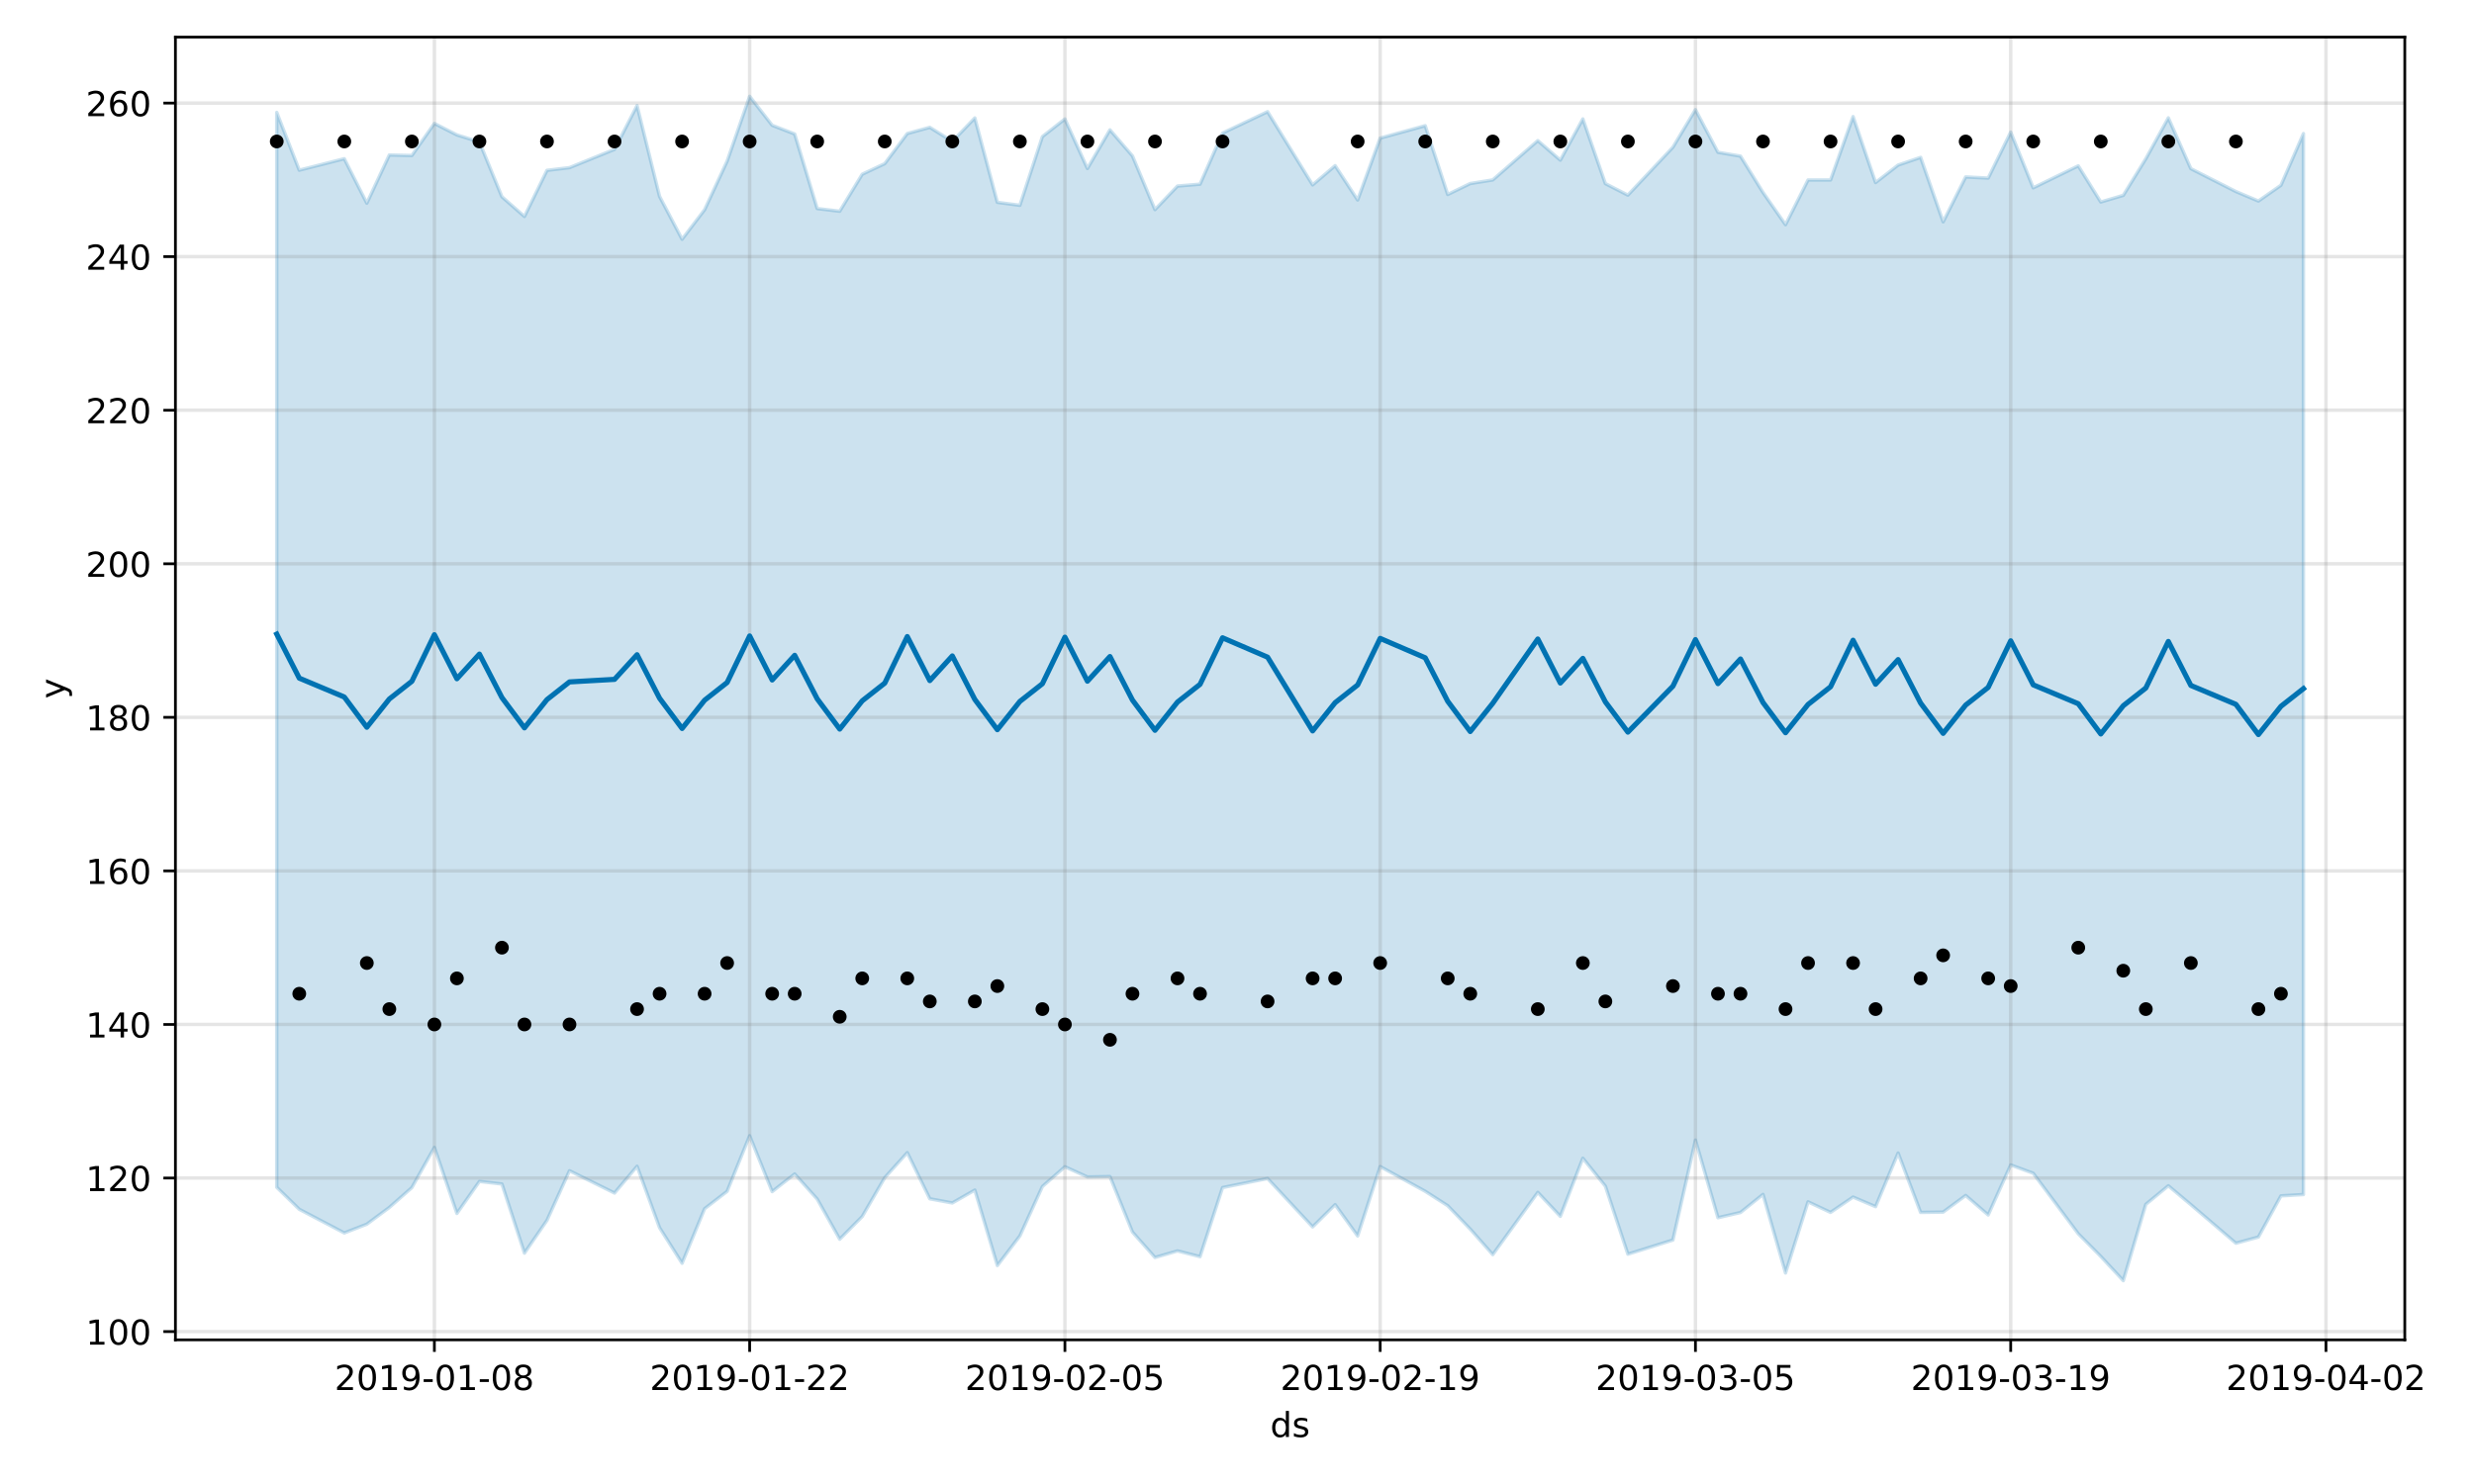 <?xml version="1.0" encoding="utf-8" standalone="no"?>
<!DOCTYPE svg PUBLIC "-//W3C//DTD SVG 1.1//EN"
  "http://www.w3.org/Graphics/SVG/1.1/DTD/svg11.dtd">
<!-- Created with matplotlib (https://matplotlib.org/) -->
<svg height="432pt" version="1.1" viewBox="0 0 720 432" width="720pt" xmlns="http://www.w3.org/2000/svg" xmlns:xlink="http://www.w3.org/1999/xlink">
 <defs>
  <style type="text/css">
*{stroke-linecap:butt;stroke-linejoin:round;}
  </style>
 </defs>
 <g id="figure_1">
  <g id="patch_1">
   <path d="M 0 432 
L 720 432 
L 720 0 
L 0 0 
z
" style="fill:#ffffff;"/>
  </g>
  <g id="axes_1">
   <g id="patch_2">
    <path d="M 51.05 390.04 
L 699.857 390.04 
L 699.857 10.8 
L 51.05 10.8 
z
" style="fill:#ffffff;"/>
   </g>
   <g id="PolyCollection_1">
    <defs>
     <path d="M 80.541 -399.274 
L 80.541 -86.375 
L 87.095 -79.971 
L 100.202 -73.086 
L 106.756 -75.633 
L 113.309 -80.497 
L 119.863 -86.276 
L 126.417 -97.984 
L 132.97 -78.76 
L 139.524 -88.075 
L 146.077 -87.332 
L 152.631 -67.207 
L 159.185 -76.745 
L 165.738 -91.187 
L 178.845 -84.7 
L 185.399 -92.488 
L 191.953 -74.603 
L 198.506 -64.257 
L 205.06 -80.131 
L 211.613 -85.195 
L 218.167 -101.383 
L 224.721 -85.113 
L 231.274 -90.255 
L 237.828 -82.935 
L 244.381 -71.259 
L 250.935 -77.861 
L 257.489 -89.174 
L 264.042 -96.453 
L 270.596 -83.025 
L 277.15 -81.811 
L 283.703 -85.561 
L 290.257 -63.595 
L 296.81 -72.207 
L 303.364 -86.596 
L 309.918 -92.351 
L 316.471 -89.378 
L 323.025 -89.499 
L 329.578 -73.342 
L 336.132 -65.943 
L 342.686 -67.851 
L 349.239 -66.179 
L 355.793 -86.285 
L 368.9 -88.93 
L 382.007 -74.841 
L 388.561 -81.317 
L 395.114 -72.203 
L 401.668 -92.41 
L 414.775 -85.213 
L 421.329 -81.009 
L 427.883 -74.204 
L 434.436 -66.768 
L 447.543 -84.89 
L 454.097 -77.914 
L 460.651 -94.829 
L 467.204 -86.701 
L 473.758 -66.911 
L 486.865 -71.025 
L 493.419 -100.121 
L 499.972 -77.512 
L 506.526 -79.028 
L 513.079 -84.301 
L 519.633 -61.427 
L 526.187 -82.14 
L 532.74 -79.064 
L 539.294 -83.524 
L 545.847 -80.736 
L 552.401 -96.347 
L 558.955 -79.056 
L 565.508 -79.147 
L 572.062 -83.993 
L 578.616 -78.321 
L 585.169 -92.874 
L 591.723 -90.456 
L 604.83 -72.849 
L 611.384 -66.241 
L 617.937 -59.198 
L 624.491 -81.404 
L 631.044 -86.813 
L 637.598 -81.311 
L 650.705 -70.095 
L 657.259 -71.892 
L 663.812 -83.869 
L 670.366 -84.262 
L 670.366 -393.118 
L 670.366 -393.118 
L 663.812 -378.068 
L 657.259 -373.479 
L 650.705 -376.248 
L 637.598 -382.906 
L 631.044 -397.691 
L 624.491 -385.79 
L 617.937 -375.135 
L 611.384 -373.2 
L 604.83 -383.727 
L 591.723 -377.323 
L 585.169 -393.537 
L 578.616 -380.162 
L 572.062 -380.494 
L 565.508 -367.418 
L 558.955 -386.183 
L 552.401 -383.948 
L 545.847 -378.857 
L 539.294 -398.057 
L 532.74 -379.606 
L 526.187 -379.607 
L 519.633 -366.59 
L 513.079 -375.988 
L 506.526 -386.555 
L 499.972 -387.662 
L 493.419 -400.079 
L 486.865 -389.145 
L 473.758 -375.2 
L 467.204 -378.553 
L 460.651 -397.387 
L 454.097 -385.381 
L 447.543 -391.058 
L 434.436 -379.627 
L 427.883 -378.574 
L 421.329 -375.387 
L 414.775 -395.404 
L 401.668 -391.796 
L 395.114 -373.778 
L 388.561 -383.776 
L 382.007 -378.175 
L 368.9 -399.485 
L 355.793 -393.257 
L 349.239 -378.387 
L 342.686 -377.84 
L 336.132 -370.982 
L 329.578 -386.606 
L 323.025 -394.202 
L 316.471 -382.951 
L 309.918 -397.364 
L 303.364 -392.238 
L 296.81 -372.24 
L 290.257 -373.104 
L 283.703 -397.663 
L 277.15 -390.843 
L 270.596 -394.927 
L 264.042 -393.127 
L 257.489 -384.362 
L 250.935 -381.28 
L 244.381 -370.514 
L 237.828 -371.29 
L 231.274 -393 
L 224.721 -395.53 
L 218.167 -403.962 
L 211.613 -385.095 
L 205.06 -370.952 
L 198.506 -362.354 
L 191.953 -374.82 
L 185.399 -401.263 
L 178.845 -388.522 
L 165.738 -383.2 
L 159.185 -382.413 
L 152.631 -368.98 
L 146.077 -374.723 
L 139.524 -390.687 
L 132.97 -392.731 
L 126.417 -396.065 
L 119.863 -386.725 
L 113.309 -386.889 
L 106.756 -372.851 
L 100.202 -385.799 
L 87.095 -382.465 
L 80.541 -399.274 
z
" id="m5b9c9e213e" style="stroke:#0072b2;stroke-opacity:0.2;"/>
    </defs>
    <g clip-path="url(#p9e42162088)">
     <use style="fill:#0072b2;fill-opacity:0.2;stroke:#0072b2;stroke-opacity:0.2;" x="0" xlink:href="#m5b9c9e213e" y="432"/>
    </g>
   </g>
   <g id="matplotlib.axis_1">
    <g id="xtick_1">
     <g id="line2d_1">
      <path clip-path="url(#p9e42162088)" d="M 126.417 390.04 
L 126.417 10.8 
" style="fill:none;stroke:#808080;stroke-linecap:square;stroke-opacity:0.2;"/>
     </g>
     <g id="line2d_2">
      <defs>
       <path d="M 0 0 
L 0 3.5 
" id="m4c9922a28e" style="stroke:#000000;stroke-width:0.8;"/>
      </defs>
      <g>
       <use style="stroke:#000000;stroke-width:0.8;" x="126.417" xlink:href="#m4c9922a28e" y="390.04"/>
      </g>
     </g>
     <g id="text_1">
      <!-- 2019-01-08 -->
      <defs>
       <path d="M 19.188 8.297 
L 53.609 8.297 
L 53.609 0 
L 7.328 0 
L 7.328 8.297 
Q 12.938 14.109 22.625 23.891 
Q 32.328 33.688 34.812 36.531 
Q 39.547 41.844 41.422 45.531 
Q 43.312 49.219 43.312 52.781 
Q 43.312 58.594 39.234 62.25 
Q 35.156 65.922 28.609 65.922 
Q 23.969 65.922 18.812 64.312 
Q 13.672 62.703 7.812 59.422 
L 7.812 69.391 
Q 13.766 71.781 18.938 73 
Q 24.125 74.219 28.422 74.219 
Q 39.75 74.219 46.484 68.547 
Q 53.219 62.891 53.219 53.422 
Q 53.219 48.922 51.531 44.891 
Q 49.859 40.875 45.406 35.406 
Q 44.188 33.984 37.641 27.219 
Q 31.109 20.453 19.188 8.297 
z
" id="DejaVuSans-50"/>
       <path d="M 31.781 66.406 
Q 24.172 66.406 20.328 58.906 
Q 16.5 51.422 16.5 36.375 
Q 16.5 21.391 20.328 13.891 
Q 24.172 6.391 31.781 6.391 
Q 39.453 6.391 43.281 13.891 
Q 47.125 21.391 47.125 36.375 
Q 47.125 51.422 43.281 58.906 
Q 39.453 66.406 31.781 66.406 
z
M 31.781 74.219 
Q 44.047 74.219 50.516 64.516 
Q 56.984 54.828 56.984 36.375 
Q 56.984 17.969 50.516 8.266 
Q 44.047 -1.422 31.781 -1.422 
Q 19.531 -1.422 13.062 8.266 
Q 6.594 17.969 6.594 36.375 
Q 6.594 54.828 13.062 64.516 
Q 19.531 74.219 31.781 74.219 
z
" id="DejaVuSans-48"/>
       <path d="M 12.406 8.297 
L 28.516 8.297 
L 28.516 63.922 
L 10.984 60.406 
L 10.984 69.391 
L 28.422 72.906 
L 38.281 72.906 
L 38.281 8.297 
L 54.391 8.297 
L 54.391 0 
L 12.406 0 
z
" id="DejaVuSans-49"/>
       <path d="M 10.984 1.516 
L 10.984 10.5 
Q 14.703 8.734 18.5 7.812 
Q 22.312 6.891 25.984 6.891 
Q 35.75 6.891 40.891 13.453 
Q 46.047 20.016 46.781 33.406 
Q 43.953 29.203 39.594 26.953 
Q 35.25 24.703 29.984 24.703 
Q 19.047 24.703 12.672 31.312 
Q 6.297 37.938 6.297 49.422 
Q 6.297 60.641 12.938 67.422 
Q 19.578 74.219 30.609 74.219 
Q 43.266 74.219 49.922 64.516 
Q 56.594 54.828 56.594 36.375 
Q 56.594 19.141 48.406 8.859 
Q 40.234 -1.422 26.422 -1.422 
Q 22.703 -1.422 18.891 -0.688 
Q 15.094 0.047 10.984 1.516 
z
M 30.609 32.422 
Q 37.25 32.422 41.125 36.953 
Q 45.016 41.5 45.016 49.422 
Q 45.016 57.281 41.125 61.844 
Q 37.25 66.406 30.609 66.406 
Q 23.969 66.406 20.094 61.844 
Q 16.219 57.281 16.219 49.422 
Q 16.219 41.5 20.094 36.953 
Q 23.969 32.422 30.609 32.422 
z
" id="DejaVuSans-57"/>
       <path d="M 4.891 31.391 
L 31.203 31.391 
L 31.203 23.391 
L 4.891 23.391 
z
" id="DejaVuSans-45"/>
       <path d="M 31.781 34.625 
Q 24.75 34.625 20.719 30.859 
Q 16.703 27.094 16.703 20.516 
Q 16.703 13.922 20.719 10.156 
Q 24.75 6.391 31.781 6.391 
Q 38.812 6.391 42.859 10.172 
Q 46.922 13.969 46.922 20.516 
Q 46.922 27.094 42.891 30.859 
Q 38.875 34.625 31.781 34.625 
z
M 21.922 38.812 
Q 15.578 40.375 12.031 44.719 
Q 8.5 49.078 8.5 55.328 
Q 8.5 64.062 14.719 69.141 
Q 20.953 74.219 31.781 74.219 
Q 42.672 74.219 48.875 69.141 
Q 55.078 64.062 55.078 55.328 
Q 55.078 49.078 51.531 44.719 
Q 48 40.375 41.703 38.812 
Q 48.828 37.156 52.797 32.312 
Q 56.781 27.484 56.781 20.516 
Q 56.781 9.906 50.312 4.234 
Q 43.844 -1.422 31.781 -1.422 
Q 19.734 -1.422 13.25 4.234 
Q 6.781 9.906 6.781 20.516 
Q 6.781 27.484 10.781 32.312 
Q 14.797 37.156 21.922 38.812 
z
M 18.312 54.391 
Q 18.312 48.734 21.844 45.562 
Q 25.391 42.391 31.781 42.391 
Q 38.141 42.391 41.719 45.562 
Q 45.312 48.734 45.312 54.391 
Q 45.312 60.062 41.719 63.234 
Q 38.141 66.406 31.781 66.406 
Q 25.391 66.406 21.844 63.234 
Q 18.312 60.062 18.312 54.391 
z
" id="DejaVuSans-56"/>
      </defs>
      <g transform="translate(97.359 404.638)scale(0.1 -0.1)">
       <use xlink:href="#DejaVuSans-50"/>
       <use x="63.623" xlink:href="#DejaVuSans-48"/>
       <use x="127.246" xlink:href="#DejaVuSans-49"/>
       <use x="190.869" xlink:href="#DejaVuSans-57"/>
       <use x="254.492" xlink:href="#DejaVuSans-45"/>
       <use x="290.576" xlink:href="#DejaVuSans-48"/>
       <use x="354.199" xlink:href="#DejaVuSans-49"/>
       <use x="417.822" xlink:href="#DejaVuSans-45"/>
       <use x="453.906" xlink:href="#DejaVuSans-48"/>
       <use x="517.529" xlink:href="#DejaVuSans-56"/>
      </g>
     </g>
    </g>
    <g id="xtick_2">
     <g id="line2d_3">
      <path clip-path="url(#p9e42162088)" d="M 218.167 390.04 
L 218.167 10.8 
" style="fill:none;stroke:#808080;stroke-linecap:square;stroke-opacity:0.2;"/>
     </g>
     <g id="line2d_4">
      <g>
       <use style="stroke:#000000;stroke-width:0.8;" x="218.167" xlink:href="#m4c9922a28e" y="390.04"/>
      </g>
     </g>
     <g id="text_2">
      <!-- 2019-01-22 -->
      <g transform="translate(189.109 404.638)scale(0.1 -0.1)">
       <use xlink:href="#DejaVuSans-50"/>
       <use x="63.623" xlink:href="#DejaVuSans-48"/>
       <use x="127.246" xlink:href="#DejaVuSans-49"/>
       <use x="190.869" xlink:href="#DejaVuSans-57"/>
       <use x="254.492" xlink:href="#DejaVuSans-45"/>
       <use x="290.576" xlink:href="#DejaVuSans-48"/>
       <use x="354.199" xlink:href="#DejaVuSans-49"/>
       <use x="417.822" xlink:href="#DejaVuSans-45"/>
       <use x="453.906" xlink:href="#DejaVuSans-50"/>
       <use x="517.529" xlink:href="#DejaVuSans-50"/>
      </g>
     </g>
    </g>
    <g id="xtick_3">
     <g id="line2d_5">
      <path clip-path="url(#p9e42162088)" d="M 309.918 390.04 
L 309.918 10.8 
" style="fill:none;stroke:#808080;stroke-linecap:square;stroke-opacity:0.2;"/>
     </g>
     <g id="line2d_6">
      <g>
       <use style="stroke:#000000;stroke-width:0.8;" x="309.918" xlink:href="#m4c9922a28e" y="390.04"/>
      </g>
     </g>
     <g id="text_3">
      <!-- 2019-02-05 -->
      <defs>
       <path d="M 10.797 72.906 
L 49.516 72.906 
L 49.516 64.594 
L 19.828 64.594 
L 19.828 46.734 
Q 21.969 47.469 24.109 47.828 
Q 26.266 48.188 28.422 48.188 
Q 40.625 48.188 47.75 41.5 
Q 54.891 34.812 54.891 23.391 
Q 54.891 11.625 47.562 5.094 
Q 40.234 -1.422 26.906 -1.422 
Q 22.312 -1.422 17.547 -0.641 
Q 12.797 0.141 7.719 1.703 
L 7.719 11.625 
Q 12.109 9.234 16.797 8.062 
Q 21.484 6.891 26.703 6.891 
Q 35.156 6.891 40.078 11.328 
Q 45.016 15.766 45.016 23.391 
Q 45.016 31 40.078 35.438 
Q 35.156 39.891 26.703 39.891 
Q 22.75 39.891 18.812 39.016 
Q 14.891 38.141 10.797 36.281 
z
" id="DejaVuSans-53"/>
      </defs>
      <g transform="translate(280.86 404.638)scale(0.1 -0.1)">
       <use xlink:href="#DejaVuSans-50"/>
       <use x="63.623" xlink:href="#DejaVuSans-48"/>
       <use x="127.246" xlink:href="#DejaVuSans-49"/>
       <use x="190.869" xlink:href="#DejaVuSans-57"/>
       <use x="254.492" xlink:href="#DejaVuSans-45"/>
       <use x="290.576" xlink:href="#DejaVuSans-48"/>
       <use x="354.199" xlink:href="#DejaVuSans-50"/>
       <use x="417.822" xlink:href="#DejaVuSans-45"/>
       <use x="453.906" xlink:href="#DejaVuSans-48"/>
       <use x="517.529" xlink:href="#DejaVuSans-53"/>
      </g>
     </g>
    </g>
    <g id="xtick_4">
     <g id="line2d_7">
      <path clip-path="url(#p9e42162088)" d="M 401.668 390.04 
L 401.668 10.8 
" style="fill:none;stroke:#808080;stroke-linecap:square;stroke-opacity:0.2;"/>
     </g>
     <g id="line2d_8">
      <g>
       <use style="stroke:#000000;stroke-width:0.8;" x="401.668" xlink:href="#m4c9922a28e" y="390.04"/>
      </g>
     </g>
     <g id="text_4">
      <!-- 2019-02-19 -->
      <g transform="translate(372.61 404.638)scale(0.1 -0.1)">
       <use xlink:href="#DejaVuSans-50"/>
       <use x="63.623" xlink:href="#DejaVuSans-48"/>
       <use x="127.246" xlink:href="#DejaVuSans-49"/>
       <use x="190.869" xlink:href="#DejaVuSans-57"/>
       <use x="254.492" xlink:href="#DejaVuSans-45"/>
       <use x="290.576" xlink:href="#DejaVuSans-48"/>
       <use x="354.199" xlink:href="#DejaVuSans-50"/>
       <use x="417.822" xlink:href="#DejaVuSans-45"/>
       <use x="453.906" xlink:href="#DejaVuSans-49"/>
       <use x="517.529" xlink:href="#DejaVuSans-57"/>
      </g>
     </g>
    </g>
    <g id="xtick_5">
     <g id="line2d_9">
      <path clip-path="url(#p9e42162088)" d="M 493.419 390.04 
L 493.419 10.8 
" style="fill:none;stroke:#808080;stroke-linecap:square;stroke-opacity:0.2;"/>
     </g>
     <g id="line2d_10">
      <g>
       <use style="stroke:#000000;stroke-width:0.8;" x="493.419" xlink:href="#m4c9922a28e" y="390.04"/>
      </g>
     </g>
     <g id="text_5">
      <!-- 2019-03-05 -->
      <defs>
       <path d="M 40.578 39.312 
Q 47.656 37.797 51.625 33 
Q 55.609 28.219 55.609 21.188 
Q 55.609 10.406 48.188 4.484 
Q 40.766 -1.422 27.094 -1.422 
Q 22.516 -1.422 17.656 -0.516 
Q 12.797 0.391 7.625 2.203 
L 7.625 11.719 
Q 11.719 9.328 16.594 8.109 
Q 21.484 6.891 26.812 6.891 
Q 36.078 6.891 40.938 10.547 
Q 45.797 14.203 45.797 21.188 
Q 45.797 27.641 41.281 31.266 
Q 36.766 34.906 28.719 34.906 
L 20.219 34.906 
L 20.219 43.016 
L 29.109 43.016 
Q 36.375 43.016 40.234 45.922 
Q 44.094 48.828 44.094 54.297 
Q 44.094 59.906 40.109 62.906 
Q 36.141 65.922 28.719 65.922 
Q 24.656 65.922 20.016 65.031 
Q 15.375 64.156 9.812 62.312 
L 9.812 71.094 
Q 15.438 72.656 20.344 73.438 
Q 25.25 74.219 29.594 74.219 
Q 40.828 74.219 47.359 69.109 
Q 53.906 64.016 53.906 55.328 
Q 53.906 49.266 50.438 45.094 
Q 46.969 40.922 40.578 39.312 
z
" id="DejaVuSans-51"/>
      </defs>
      <g transform="translate(464.361 404.638)scale(0.1 -0.1)">
       <use xlink:href="#DejaVuSans-50"/>
       <use x="63.623" xlink:href="#DejaVuSans-48"/>
       <use x="127.246" xlink:href="#DejaVuSans-49"/>
       <use x="190.869" xlink:href="#DejaVuSans-57"/>
       <use x="254.492" xlink:href="#DejaVuSans-45"/>
       <use x="290.576" xlink:href="#DejaVuSans-48"/>
       <use x="354.199" xlink:href="#DejaVuSans-51"/>
       <use x="417.822" xlink:href="#DejaVuSans-45"/>
       <use x="453.906" xlink:href="#DejaVuSans-48"/>
       <use x="517.529" xlink:href="#DejaVuSans-53"/>
      </g>
     </g>
    </g>
    <g id="xtick_6">
     <g id="line2d_11">
      <path clip-path="url(#p9e42162088)" d="M 585.169 390.04 
L 585.169 10.8 
" style="fill:none;stroke:#808080;stroke-linecap:square;stroke-opacity:0.2;"/>
     </g>
     <g id="line2d_12">
      <g>
       <use style="stroke:#000000;stroke-width:0.8;" x="585.169" xlink:href="#m4c9922a28e" y="390.04"/>
      </g>
     </g>
     <g id="text_6">
      <!-- 2019-03-19 -->
      <g transform="translate(556.111 404.638)scale(0.1 -0.1)">
       <use xlink:href="#DejaVuSans-50"/>
       <use x="63.623" xlink:href="#DejaVuSans-48"/>
       <use x="127.246" xlink:href="#DejaVuSans-49"/>
       <use x="190.869" xlink:href="#DejaVuSans-57"/>
       <use x="254.492" xlink:href="#DejaVuSans-45"/>
       <use x="290.576" xlink:href="#DejaVuSans-48"/>
       <use x="354.199" xlink:href="#DejaVuSans-51"/>
       <use x="417.822" xlink:href="#DejaVuSans-45"/>
       <use x="453.906" xlink:href="#DejaVuSans-49"/>
       <use x="517.529" xlink:href="#DejaVuSans-57"/>
      </g>
     </g>
    </g>
    <g id="xtick_7">
     <g id="line2d_13">
      <path clip-path="url(#p9e42162088)" d="M 676.92 390.04 
L 676.92 10.8 
" style="fill:none;stroke:#808080;stroke-linecap:square;stroke-opacity:0.2;"/>
     </g>
     <g id="line2d_14">
      <g>
       <use style="stroke:#000000;stroke-width:0.8;" x="676.92" xlink:href="#m4c9922a28e" y="390.04"/>
      </g>
     </g>
     <g id="text_7">
      <!-- 2019-04-02 -->
      <defs>
       <path d="M 37.797 64.312 
L 12.891 25.391 
L 37.797 25.391 
z
M 35.203 72.906 
L 47.609 72.906 
L 47.609 25.391 
L 58.016 25.391 
L 58.016 17.188 
L 47.609 17.188 
L 47.609 0 
L 37.797 0 
L 37.797 17.188 
L 4.891 17.188 
L 4.891 26.703 
z
" id="DejaVuSans-52"/>
      </defs>
      <g transform="translate(647.862 404.638)scale(0.1 -0.1)">
       <use xlink:href="#DejaVuSans-50"/>
       <use x="63.623" xlink:href="#DejaVuSans-48"/>
       <use x="127.246" xlink:href="#DejaVuSans-49"/>
       <use x="190.869" xlink:href="#DejaVuSans-57"/>
       <use x="254.492" xlink:href="#DejaVuSans-45"/>
       <use x="290.576" xlink:href="#DejaVuSans-48"/>
       <use x="354.199" xlink:href="#DejaVuSans-52"/>
       <use x="417.822" xlink:href="#DejaVuSans-45"/>
       <use x="453.906" xlink:href="#DejaVuSans-48"/>
       <use x="517.529" xlink:href="#DejaVuSans-50"/>
      </g>
     </g>
    </g>
    <g id="text_8">
     <!-- ds -->
     <defs>
      <path d="M 45.406 46.391 
L 45.406 75.984 
L 54.391 75.984 
L 54.391 0 
L 45.406 0 
L 45.406 8.203 
Q 42.578 3.328 38.25 0.953 
Q 33.938 -1.422 27.875 -1.422 
Q 17.969 -1.422 11.734 6.484 
Q 5.516 14.406 5.516 27.297 
Q 5.516 40.188 11.734 48.094 
Q 17.969 56 27.875 56 
Q 33.938 56 38.25 53.625 
Q 42.578 51.266 45.406 46.391 
z
M 14.797 27.297 
Q 14.797 17.391 18.875 11.75 
Q 22.953 6.109 30.078 6.109 
Q 37.203 6.109 41.297 11.75 
Q 45.406 17.391 45.406 27.297 
Q 45.406 37.203 41.297 42.844 
Q 37.203 48.484 30.078 48.484 
Q 22.953 48.484 18.875 42.844 
Q 14.797 37.203 14.797 27.297 
z
" id="DejaVuSans-100"/>
      <path d="M 44.281 53.078 
L 44.281 44.578 
Q 40.484 46.531 36.375 47.5 
Q 32.281 48.484 27.875 48.484 
Q 21.188 48.484 17.844 46.438 
Q 14.5 44.391 14.5 40.281 
Q 14.5 37.156 16.891 35.375 
Q 19.281 33.594 26.516 31.984 
L 29.594 31.297 
Q 39.156 29.25 43.188 25.516 
Q 47.219 21.781 47.219 15.094 
Q 47.219 7.469 41.188 3.016 
Q 35.156 -1.422 24.609 -1.422 
Q 20.219 -1.422 15.453 -0.562 
Q 10.688 0.297 5.422 2 
L 5.422 11.281 
Q 10.406 8.688 15.234 7.391 
Q 20.062 6.109 24.812 6.109 
Q 31.156 6.109 34.562 8.281 
Q 37.984 10.453 37.984 14.406 
Q 37.984 18.062 35.516 20.016 
Q 33.062 21.969 24.703 23.781 
L 21.578 24.516 
Q 13.234 26.266 9.516 29.906 
Q 5.812 33.547 5.812 39.891 
Q 5.812 47.609 11.281 51.797 
Q 16.75 56 26.812 56 
Q 31.781 56 36.172 55.266 
Q 40.578 54.547 44.281 53.078 
z
" id="DejaVuSans-115"/>
     </defs>
     <g transform="translate(369.675 418.317)scale(0.1 -0.1)">
      <use xlink:href="#DejaVuSans-100"/>
      <use x="63.477" xlink:href="#DejaVuSans-115"/>
     </g>
    </g>
   </g>
   <g id="matplotlib.axis_2">
    <g id="ytick_1">
     <g id="line2d_15">
      <path clip-path="url(#p9e42162088)" d="M 51.05 387.628 
L 699.857 387.628 
" style="fill:none;stroke:#808080;stroke-linecap:square;stroke-opacity:0.2;"/>
     </g>
     <g id="line2d_16">
      <defs>
       <path d="M 0 0 
L -3.5 0 
" id="m22b5c8cca1" style="stroke:#000000;stroke-width:0.8;"/>
      </defs>
      <g>
       <use style="stroke:#000000;stroke-width:0.8;" x="51.05" xlink:href="#m22b5c8cca1" y="387.628"/>
      </g>
     </g>
     <g id="text_9">
      <!-- 100 -->
      <g transform="translate(24.962 391.427)scale(0.1 -0.1)">
       <use xlink:href="#DejaVuSans-49"/>
       <use x="63.623" xlink:href="#DejaVuSans-48"/>
       <use x="127.246" xlink:href="#DejaVuSans-48"/>
      </g>
     </g>
    </g>
    <g id="ytick_2">
     <g id="line2d_17">
      <path clip-path="url(#p9e42162088)" d="M 51.05 342.925 
L 699.857 342.925 
" style="fill:none;stroke:#808080;stroke-linecap:square;stroke-opacity:0.2;"/>
     </g>
     <g id="line2d_18">
      <g>
       <use style="stroke:#000000;stroke-width:0.8;" x="51.05" xlink:href="#m22b5c8cca1" y="342.925"/>
      </g>
     </g>
     <g id="text_10">
      <!-- 120 -->
      <g transform="translate(24.962 346.725)scale(0.1 -0.1)">
       <use xlink:href="#DejaVuSans-49"/>
       <use x="63.623" xlink:href="#DejaVuSans-50"/>
       <use x="127.246" xlink:href="#DejaVuSans-48"/>
      </g>
     </g>
    </g>
    <g id="ytick_3">
     <g id="line2d_19">
      <path clip-path="url(#p9e42162088)" d="M 51.05 298.223 
L 699.857 298.223 
" style="fill:none;stroke:#808080;stroke-linecap:square;stroke-opacity:0.2;"/>
     </g>
     <g id="line2d_20">
      <g>
       <use style="stroke:#000000;stroke-width:0.8;" x="51.05" xlink:href="#m22b5c8cca1" y="298.223"/>
      </g>
     </g>
     <g id="text_11">
      <!-- 140 -->
      <g transform="translate(24.962 302.022)scale(0.1 -0.1)">
       <use xlink:href="#DejaVuSans-49"/>
       <use x="63.623" xlink:href="#DejaVuSans-52"/>
       <use x="127.246" xlink:href="#DejaVuSans-48"/>
      </g>
     </g>
    </g>
    <g id="ytick_4">
     <g id="line2d_21">
      <path clip-path="url(#p9e42162088)" d="M 51.05 253.52 
L 699.857 253.52 
" style="fill:none;stroke:#808080;stroke-linecap:square;stroke-opacity:0.2;"/>
     </g>
     <g id="line2d_22">
      <g>
       <use style="stroke:#000000;stroke-width:0.8;" x="51.05" xlink:href="#m22b5c8cca1" y="253.52"/>
      </g>
     </g>
     <g id="text_12">
      <!-- 160 -->
      <defs>
       <path d="M 33.016 40.375 
Q 26.375 40.375 22.484 35.828 
Q 18.609 31.297 18.609 23.391 
Q 18.609 15.531 22.484 10.953 
Q 26.375 6.391 33.016 6.391 
Q 39.656 6.391 43.531 10.953 
Q 47.406 15.531 47.406 23.391 
Q 47.406 31.297 43.531 35.828 
Q 39.656 40.375 33.016 40.375 
z
M 52.594 71.297 
L 52.594 62.312 
Q 48.875 64.062 45.094 64.984 
Q 41.312 65.922 37.594 65.922 
Q 27.828 65.922 22.672 59.328 
Q 17.531 52.734 16.797 39.406 
Q 19.672 43.656 24.016 45.922 
Q 28.375 48.188 33.594 48.188 
Q 44.578 48.188 50.953 41.516 
Q 57.328 34.859 57.328 23.391 
Q 57.328 12.156 50.688 5.359 
Q 44.047 -1.422 33.016 -1.422 
Q 20.359 -1.422 13.672 8.266 
Q 6.984 17.969 6.984 36.375 
Q 6.984 53.656 15.188 63.938 
Q 23.391 74.219 37.203 74.219 
Q 40.922 74.219 44.703 73.484 
Q 48.484 72.75 52.594 71.297 
z
" id="DejaVuSans-54"/>
      </defs>
      <g transform="translate(24.962 257.32)scale(0.1 -0.1)">
       <use xlink:href="#DejaVuSans-49"/>
       <use x="63.623" xlink:href="#DejaVuSans-54"/>
       <use x="127.246" xlink:href="#DejaVuSans-48"/>
      </g>
     </g>
    </g>
    <g id="ytick_5">
     <g id="line2d_23">
      <path clip-path="url(#p9e42162088)" d="M 51.05 208.818 
L 699.857 208.818 
" style="fill:none;stroke:#808080;stroke-linecap:square;stroke-opacity:0.2;"/>
     </g>
     <g id="line2d_24">
      <g>
       <use style="stroke:#000000;stroke-width:0.8;" x="51.05" xlink:href="#m22b5c8cca1" y="208.818"/>
      </g>
     </g>
     <g id="text_13">
      <!-- 180 -->
      <g transform="translate(24.962 212.617)scale(0.1 -0.1)">
       <use xlink:href="#DejaVuSans-49"/>
       <use x="63.623" xlink:href="#DejaVuSans-56"/>
       <use x="127.246" xlink:href="#DejaVuSans-48"/>
      </g>
     </g>
    </g>
    <g id="ytick_6">
     <g id="line2d_25">
      <path clip-path="url(#p9e42162088)" d="M 51.05 164.115 
L 699.857 164.115 
" style="fill:none;stroke:#808080;stroke-linecap:square;stroke-opacity:0.2;"/>
     </g>
     <g id="line2d_26">
      <g>
       <use style="stroke:#000000;stroke-width:0.8;" x="51.05" xlink:href="#m22b5c8cca1" y="164.115"/>
      </g>
     </g>
     <g id="text_14">
      <!-- 200 -->
      <g transform="translate(24.962 167.915)scale(0.1 -0.1)">
       <use xlink:href="#DejaVuSans-50"/>
       <use x="63.623" xlink:href="#DejaVuSans-48"/>
       <use x="127.246" xlink:href="#DejaVuSans-48"/>
      </g>
     </g>
    </g>
    <g id="ytick_7">
     <g id="line2d_27">
      <path clip-path="url(#p9e42162088)" d="M 51.05 119.413 
L 699.857 119.413 
" style="fill:none;stroke:#808080;stroke-linecap:square;stroke-opacity:0.2;"/>
     </g>
     <g id="line2d_28">
      <g>
       <use style="stroke:#000000;stroke-width:0.8;" x="51.05" xlink:href="#m22b5c8cca1" y="119.413"/>
      </g>
     </g>
     <g id="text_15">
      <!-- 220 -->
      <g transform="translate(24.962 123.212)scale(0.1 -0.1)">
       <use xlink:href="#DejaVuSans-50"/>
       <use x="63.623" xlink:href="#DejaVuSans-50"/>
       <use x="127.246" xlink:href="#DejaVuSans-48"/>
      </g>
     </g>
    </g>
    <g id="ytick_8">
     <g id="line2d_29">
      <path clip-path="url(#p9e42162088)" d="M 51.05 74.71 
L 699.857 74.71 
" style="fill:none;stroke:#808080;stroke-linecap:square;stroke-opacity:0.2;"/>
     </g>
     <g id="line2d_30">
      <g>
       <use style="stroke:#000000;stroke-width:0.8;" x="51.05" xlink:href="#m22b5c8cca1" y="74.71"/>
      </g>
     </g>
     <g id="text_16">
      <!-- 240 -->
      <g transform="translate(24.962 78.51)scale(0.1 -0.1)">
       <use xlink:href="#DejaVuSans-50"/>
       <use x="63.623" xlink:href="#DejaVuSans-52"/>
       <use x="127.246" xlink:href="#DejaVuSans-48"/>
      </g>
     </g>
    </g>
    <g id="ytick_9">
     <g id="line2d_31">
      <path clip-path="url(#p9e42162088)" d="M 51.05 30.008 
L 699.857 30.008 
" style="fill:none;stroke:#808080;stroke-linecap:square;stroke-opacity:0.2;"/>
     </g>
     <g id="line2d_32">
      <g>
       <use style="stroke:#000000;stroke-width:0.8;" x="51.05" xlink:href="#m22b5c8cca1" y="30.008"/>
      </g>
     </g>
     <g id="text_17">
      <!-- 260 -->
      <g transform="translate(24.962 33.807)scale(0.1 -0.1)">
       <use xlink:href="#DejaVuSans-50"/>
       <use x="63.623" xlink:href="#DejaVuSans-54"/>
       <use x="127.246" xlink:href="#DejaVuSans-48"/>
      </g>
     </g>
    </g>
    <g id="text_18">
     <!-- y -->
     <defs>
      <path d="M 32.172 -5.078 
Q 28.375 -14.844 24.75 -17.812 
Q 21.141 -20.797 15.094 -20.797 
L 7.906 -20.797 
L 7.906 -13.281 
L 13.188 -13.281 
Q 16.891 -13.281 18.938 -11.516 
Q 21 -9.766 23.484 -3.219 
L 25.094 0.875 
L 2.984 54.688 
L 12.5 54.688 
L 29.594 11.922 
L 46.688 54.688 
L 56.203 54.688 
z
" id="DejaVuSans-121"/>
     </defs>
     <g transform="translate(18.883 203.379)rotate(-90)scale(0.1 -0.1)">
      <use xlink:href="#DejaVuSans-121"/>
     </g>
    </g>
   </g>
   <g id="line2d_33">
    <defs>
     <path d="M 0 1.5 
C 0.398 1.5 0.779 1.342 1.061 1.061 
C 1.342 0.779 1.5 0.398 1.5 0 
C 1.5 -0.398 1.342 -0.779 1.061 -1.061 
C 0.779 -1.342 0.398 -1.5 0 -1.5 
C -0.398 -1.5 -0.779 -1.342 -1.061 -1.061 
C -1.342 -0.779 -1.5 -0.398 -1.5 0 
C -1.5 0.398 -1.342 0.779 -1.061 1.061 
C -0.779 1.342 -0.398 1.5 0 1.5 
z
" id="m90588717f3" style="stroke:#000000;"/>
    </defs>
    <g clip-path="url(#p9e42162088)">
     <use style="stroke:#000000;" x="80.541" xlink:href="#m90588717f3" y="41.184"/>
     <use style="stroke:#000000;" x="87.095" xlink:href="#m90588717f3" y="289.282"/>
     <use style="stroke:#000000;" x="100.202" xlink:href="#m90588717f3" y="41.184"/>
     <use style="stroke:#000000;" x="106.756" xlink:href="#m90588717f3" y="280.342"/>
     <use style="stroke:#000000;" x="113.309" xlink:href="#m90588717f3" y="293.753"/>
     <use style="stroke:#000000;" x="119.863" xlink:href="#m90588717f3" y="41.184"/>
     <use style="stroke:#000000;" x="126.417" xlink:href="#m90588717f3" y="298.223"/>
     <use style="stroke:#000000;" x="132.97" xlink:href="#m90588717f3" y="284.812"/>
     <use style="stroke:#000000;" x="139.524" xlink:href="#m90588717f3" y="41.184"/>
     <use style="stroke:#000000;" x="146.077" xlink:href="#m90588717f3" y="275.872"/>
     <use style="stroke:#000000;" x="152.631" xlink:href="#m90588717f3" y="298.223"/>
     <use style="stroke:#000000;" x="159.185" xlink:href="#m90588717f3" y="41.184"/>
     <use style="stroke:#000000;" x="165.738" xlink:href="#m90588717f3" y="298.223"/>
     <use style="stroke:#000000;" x="178.845" xlink:href="#m90588717f3" y="41.184"/>
     <use style="stroke:#000000;" x="185.399" xlink:href="#m90588717f3" y="293.753"/>
     <use style="stroke:#000000;" x="191.953" xlink:href="#m90588717f3" y="289.282"/>
     <use style="stroke:#000000;" x="198.506" xlink:href="#m90588717f3" y="41.184"/>
     <use style="stroke:#000000;" x="205.06" xlink:href="#m90588717f3" y="289.282"/>
     <use style="stroke:#000000;" x="211.613" xlink:href="#m90588717f3" y="280.342"/>
     <use style="stroke:#000000;" x="218.167" xlink:href="#m90588717f3" y="41.184"/>
     <use style="stroke:#000000;" x="224.721" xlink:href="#m90588717f3" y="289.282"/>
     <use style="stroke:#000000;" x="231.274" xlink:href="#m90588717f3" y="289.282"/>
     <use style="stroke:#000000;" x="237.828" xlink:href="#m90588717f3" y="41.184"/>
     <use style="stroke:#000000;" x="244.381" xlink:href="#m90588717f3" y="295.988"/>
     <use style="stroke:#000000;" x="250.935" xlink:href="#m90588717f3" y="284.812"/>
     <use style="stroke:#000000;" x="257.489" xlink:href="#m90588717f3" y="41.184"/>
     <use style="stroke:#000000;" x="264.042" xlink:href="#m90588717f3" y="284.812"/>
     <use style="stroke:#000000;" x="270.596" xlink:href="#m90588717f3" y="291.518"/>
     <use style="stroke:#000000;" x="277.15" xlink:href="#m90588717f3" y="41.184"/>
     <use style="stroke:#000000;" x="283.703" xlink:href="#m90588717f3" y="291.518"/>
     <use style="stroke:#000000;" x="290.257" xlink:href="#m90588717f3" y="287.047"/>
     <use style="stroke:#000000;" x="296.81" xlink:href="#m90588717f3" y="41.184"/>
     <use style="stroke:#000000;" x="303.364" xlink:href="#m90588717f3" y="293.753"/>
     <use style="stroke:#000000;" x="309.918" xlink:href="#m90588717f3" y="298.223"/>
     <use style="stroke:#000000;" x="316.471" xlink:href="#m90588717f3" y="41.184"/>
     <use style="stroke:#000000;" x="323.025" xlink:href="#m90588717f3" y="302.693"/>
     <use style="stroke:#000000;" x="329.578" xlink:href="#m90588717f3" y="289.282"/>
     <use style="stroke:#000000;" x="336.132" xlink:href="#m90588717f3" y="41.184"/>
     <use style="stroke:#000000;" x="342.686" xlink:href="#m90588717f3" y="284.812"/>
     <use style="stroke:#000000;" x="349.239" xlink:href="#m90588717f3" y="289.282"/>
     <use style="stroke:#000000;" x="355.793" xlink:href="#m90588717f3" y="41.184"/>
     <use style="stroke:#000000;" x="368.9" xlink:href="#m90588717f3" y="291.518"/>
     <use style="stroke:#000000;" x="382.007" xlink:href="#m90588717f3" y="284.812"/>
     <use style="stroke:#000000;" x="388.561" xlink:href="#m90588717f3" y="284.812"/>
     <use style="stroke:#000000;" x="395.114" xlink:href="#m90588717f3" y="41.184"/>
     <use style="stroke:#000000;" x="401.668" xlink:href="#m90588717f3" y="280.342"/>
     <use style="stroke:#000000;" x="414.775" xlink:href="#m90588717f3" y="41.184"/>
     <use style="stroke:#000000;" x="421.329" xlink:href="#m90588717f3" y="284.812"/>
     <use style="stroke:#000000;" x="427.883" xlink:href="#m90588717f3" y="289.282"/>
     <use style="stroke:#000000;" x="434.436" xlink:href="#m90588717f3" y="41.184"/>
     <use style="stroke:#000000;" x="447.543" xlink:href="#m90588717f3" y="293.753"/>
     <use style="stroke:#000000;" x="454.097" xlink:href="#m90588717f3" y="41.184"/>
     <use style="stroke:#000000;" x="460.651" xlink:href="#m90588717f3" y="280.342"/>
     <use style="stroke:#000000;" x="467.204" xlink:href="#m90588717f3" y="291.518"/>
     <use style="stroke:#000000;" x="473.758" xlink:href="#m90588717f3" y="41.184"/>
     <use style="stroke:#000000;" x="486.865" xlink:href="#m90588717f3" y="287.047"/>
     <use style="stroke:#000000;" x="493.419" xlink:href="#m90588717f3" y="41.184"/>
     <use style="stroke:#000000;" x="499.972" xlink:href="#m90588717f3" y="289.282"/>
     <use style="stroke:#000000;" x="506.526" xlink:href="#m90588717f3" y="289.282"/>
     <use style="stroke:#000000;" x="513.079" xlink:href="#m90588717f3" y="41.184"/>
     <use style="stroke:#000000;" x="519.633" xlink:href="#m90588717f3" y="293.753"/>
     <use style="stroke:#000000;" x="526.187" xlink:href="#m90588717f3" y="280.342"/>
     <use style="stroke:#000000;" x="532.74" xlink:href="#m90588717f3" y="41.184"/>
     <use style="stroke:#000000;" x="539.294" xlink:href="#m90588717f3" y="280.342"/>
     <use style="stroke:#000000;" x="545.847" xlink:href="#m90588717f3" y="293.753"/>
     <use style="stroke:#000000;" x="552.401" xlink:href="#m90588717f3" y="41.184"/>
     <use style="stroke:#000000;" x="558.955" xlink:href="#m90588717f3" y="284.812"/>
     <use style="stroke:#000000;" x="565.508" xlink:href="#m90588717f3" y="278.107"/>
     <use style="stroke:#000000;" x="572.062" xlink:href="#m90588717f3" y="41.184"/>
     <use style="stroke:#000000;" x="578.616" xlink:href="#m90588717f3" y="284.812"/>
     <use style="stroke:#000000;" x="585.169" xlink:href="#m90588717f3" y="287.047"/>
     <use style="stroke:#000000;" x="591.723" xlink:href="#m90588717f3" y="41.184"/>
     <use style="stroke:#000000;" x="604.83" xlink:href="#m90588717f3" y="275.872"/>
     <use style="stroke:#000000;" x="611.384" xlink:href="#m90588717f3" y="41.184"/>
     <use style="stroke:#000000;" x="617.937" xlink:href="#m90588717f3" y="282.577"/>
     <use style="stroke:#000000;" x="624.491" xlink:href="#m90588717f3" y="293.753"/>
     <use style="stroke:#000000;" x="631.044" xlink:href="#m90588717f3" y="41.184"/>
     <use style="stroke:#000000;" x="637.598" xlink:href="#m90588717f3" y="280.342"/>
     <use style="stroke:#000000;" x="650.705" xlink:href="#m90588717f3" y="41.184"/>
     <use style="stroke:#000000;" x="657.259" xlink:href="#m90588717f3" y="293.753"/>
     <use style="stroke:#000000;" x="663.812" xlink:href="#m90588717f3" y="289.282"/>
    </g>
   </g>
   <g id="line2d_34">
    <path clip-path="url(#p9e42162088)" d="M 80.541 184.6 
L 87.095 197.41 
L 100.202 202.905 
L 106.756 211.706 
L 113.309 203.479 
L 119.863 198.33 
L 126.417 184.777 
L 132.97 197.587 
L 139.524 190.416 
L 146.077 203.082 
L 152.631 211.883 
L 159.185 203.657 
L 165.738 198.507 
L 178.845 197.765 
L 185.399 190.593 
L 191.953 203.26 
L 198.506 212.061 
L 205.06 203.834 
L 211.613 198.684 
L 218.167 185.132 
L 224.721 197.942 
L 231.274 190.771 
L 237.828 203.437 
L 244.381 212.238 
L 250.935 204.011 
L 257.489 198.862 
L 264.042 185.309 
L 270.596 198.119 
L 277.15 190.948 
L 283.703 203.614 
L 290.257 212.416 
L 296.81 204.189 
L 303.364 199.039 
L 309.918 185.486 
L 316.471 198.297 
L 323.025 191.125 
L 329.578 203.792 
L 336.132 212.593 
L 342.686 204.366 
L 349.239 199.217 
L 355.793 185.664 
L 368.9 191.303 
L 382.007 212.77 
L 388.561 204.543 
L 395.114 199.394 
L 401.668 185.841 
L 414.775 191.48 
L 421.329 204.147 
L 427.883 212.948 
L 434.436 204.721 
L 447.543 186.019 
L 454.097 198.829 
L 460.651 191.657 
L 467.204 204.324 
L 473.758 213.125 
L 486.865 199.749 
L 493.419 186.196 
L 499.972 199.006 
L 506.526 191.835 
L 513.079 204.501 
L 519.633 213.302 
L 526.187 205.076 
L 532.74 199.926 
L 539.294 186.373 
L 545.847 199.183 
L 552.401 192.012 
L 558.955 204.679 
L 565.508 213.48 
L 572.062 205.253 
L 578.616 200.103 
L 585.169 186.551 
L 591.723 199.361 
L 604.83 204.856 
L 611.384 213.657 
L 617.937 205.43 
L 624.491 200.281 
L 631.044 186.728 
L 637.598 199.538 
L 650.705 205.033 
L 657.259 213.834 
L 663.812 205.608 
L 670.366 200.458 
" style="fill:none;stroke:#0072b2;stroke-linecap:square;stroke-width:1.5;"/>
   </g>
   <g id="patch_3">
    <path d="M 51.05 390.04 
L 51.05 10.8 
" style="fill:none;stroke:#000000;stroke-linecap:square;stroke-linejoin:miter;stroke-width:0.8;"/>
   </g>
   <g id="patch_4">
    <path d="M 699.857 390.04 
L 699.857 10.8 
" style="fill:none;stroke:#000000;stroke-linecap:square;stroke-linejoin:miter;stroke-width:0.8;"/>
   </g>
   <g id="patch_5">
    <path d="M 51.05 390.04 
L 699.857 390.04 
" style="fill:none;stroke:#000000;stroke-linecap:square;stroke-linejoin:miter;stroke-width:0.8;"/>
   </g>
   <g id="patch_6">
    <path d="M 51.05 10.8 
L 699.857 10.8 
" style="fill:none;stroke:#000000;stroke-linecap:square;stroke-linejoin:miter;stroke-width:0.8;"/>
   </g>
  </g>
 </g>
 <defs>
  <clipPath id="p9e42162088">
   <rect height="379.24" width="648.807" x="51.05" y="10.8"/>
  </clipPath>
 </defs>
</svg>
